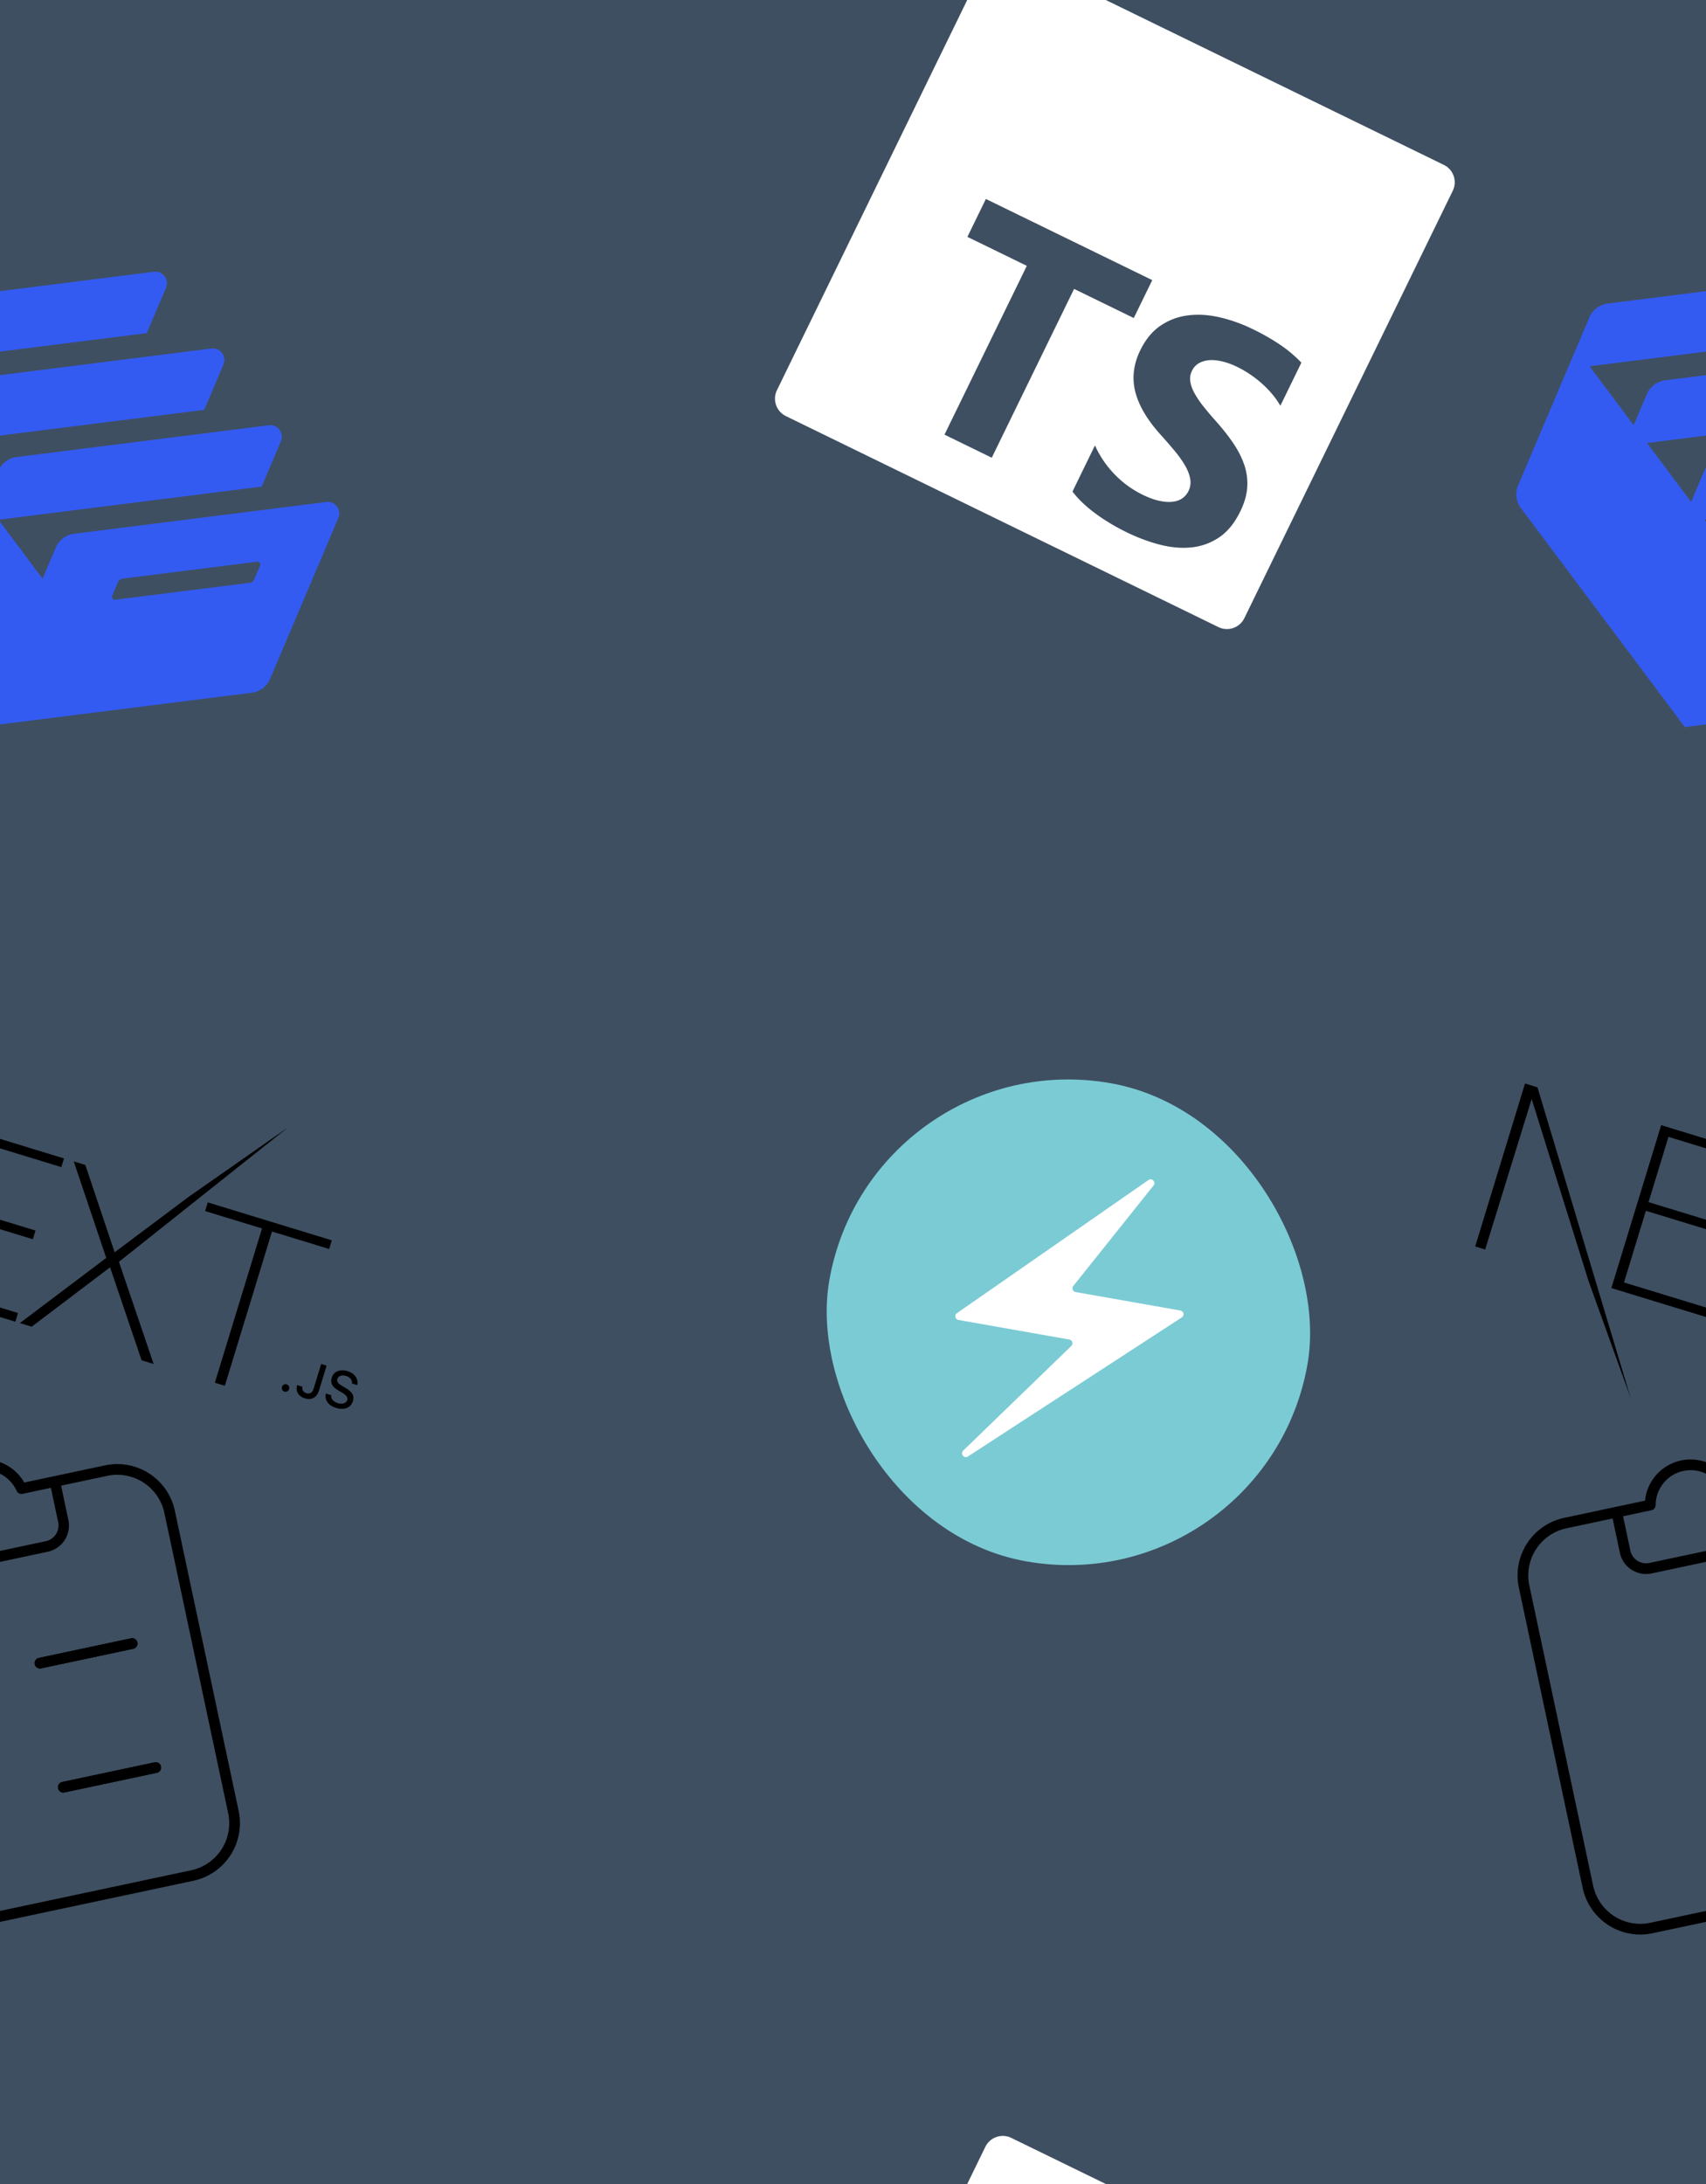 <svg version="1.1"
      xmlns="http://www.w3.org/2000/svg"
      xmlns:xlink="http://www.w3.org/1999/xlink"  id="snapshot-17640" width="250" height="320" viewBox="0 0 250 320"><desc>This image was made on Patterninja.com</desc><defs>
<!-- image 87208 -->
<g id="transformed-87208" data-image="87208" transform="translate(-130.825, 175.979) rotate(10, 138.395, 35.571)"><g><svg version="1.1" width="276.79px" height="71.143px" viewBox="0 0 276.79 71.143"><g id="original-87208"><svg xmlns="http://www.w3.org/2000/svg" viewBox="0 0 998 257" xmlns:xlink="http://www.w3.org/1999/xlink" version="1.1" preserveAspectRatio="xMidYMid meet">
  <rect width="257" height="257" rx="128.5" fill="rgba(123, 203, 212, 1)" stroke="none"/>
  <path d="M69.558 133.985l87.592-86.99c1.636-1.624 4.27.353 3.165 2.378l-32.601 59.752c-.728 1.332.237 2.958 1.755 2.958h56.34c1.815 0 2.691 2.223 1.364 3.462l-98.728 92.142c-1.77 1.652-4.405-.676-2.984-2.636l46.736-64.473c.958-1.322.014-3.174-1.619-3.174h-59.61c-1.786 0-2.677-2.161-1.41-3.419z" fill="rgba(255, 255, 255, 1)" stroke="none"/>
</svg>
</g></svg></g></g>
<!-- /image 87208 -->

<!-- image 64461 -->
<g id="transformed-64461" data-image="64461" transform="translate(-25.463, 37.75) rotate(23, 36.443, 35.86)"><g><svg version="1.1" width="72.886px" height="71.72px" viewBox="0 0 72.886 71.72"><g id="original-64461"><svg xmlns="http://www.w3.org/2000/svg" fill="none" viewBox="0 0 256 252" xmlns:xlink="http://www.w3.org/1999/xlink" version="1.1" preserveAspectRatio="xMidYMid meet">
  <path fill-rule="evenodd" d="M5.922 66.594A11.908 11.908 0 0 0 0 76.888v93.839c0 4.241 2.256 8.162 5.922 10.294L128 252v-.372l122.078-70.979A11.91 11.91 0 0 0 256 170.354V80.385c0-4.591-4.977-7.455-8.946-5.147l-113.132 65.778A11.909 11.909 0 0 0 128 151.31v17.337L9.92 99.992 128 31.337V5.963c0-4.592-4.977-7.455-8.946-5.147L5.922 66.594zm160.024 85.935a2.978 2.978 0 0 0-1.481 2.574v7.608a1.489 1.489 0 0 0 2.237 1.286l60.283-35.05a2.977 2.977 0 0 0 1.48-2.573v-7.608a1.488 1.488 0 0 0-2.236-1.287l-60.283 35.05z" clip-rule="evenodd" fill="rgba(51, 91, 241, 1)" stroke="none"/>
  <path d="M85.333 126.503c0-4.242 2.256-8.163 5.923-10.294l113.132-65.778c3.969-2.308 8.945.556 8.945 5.147v25.374l-128 74.423v-28.872z" fill="rgba(51, 91, 241, 1)" stroke="none"/>
  <path d="M42.667 101.695c0-4.241 2.255-8.162 5.922-10.294L161.72 25.623c3.969-2.308 8.946.556 8.946 5.147v25.375l-128 74.422v-28.872z" fill="rgba(51, 91, 241, 1)" stroke="none"/>
</svg>
</g></svg></g></g>
<!-- /image 64461 -->

<!-- image 92582 -->
<g id="transformed-92582" data-image="92582" transform="translate(125.046, 5.336) rotate(26, 39.244, 37.674)"><g><svg version="1.1" width="78.487px" height="75.348px" viewBox="0 0 78.487 75.348"><g id="original-92582"><svg xmlns="http://www.w3.org/2000/svg" fill="none" viewBox="0 0 27 26" xmlns:xlink="http://www.w3.org/1999/xlink" version="1.1" preserveAspectRatio="xMidYMid meet">
  <path fill-rule="evenodd" d="M.986 0H25.31a.98.98 0 0 1 .986.975v24.05a.98.98 0 0 1-.986.975H.986A.98.98 0 0 1 0 25.025V.975A.98.98 0 0 1 .986 0zm13.632 13.832V11.7H5.258v2.132H8.6v9.495h2.66v-9.495zm1.06 9.244c.429.216.936.379 1.522.487.585.108 1.203.162 1.852.162.632 0 1.233-.06 1.802-.178.569-.12 1.068-.315 1.497-.588s.768-.63 1.019-1.07.375-.986.375-1.635c0-.47-.072-.882-.215-1.236a2.883 2.883 0 0 0-.618-.945c-.27-.275-.593-.523-.97-.742s-.8-.425-1.274-.62a16.19 16.19 0 0 1-.932-.41 4.74 4.74 0 0 1-.701-.405 1.783 1.783 0 0 1-.445-.438.91.91 0 0 1-.157-.523c0-.178.047-.339.14-.482.094-.143.225-.266.396-.37s.38-.182.627-.238c.247-.057.522-.085.825-.085a5.608 5.608 0 0 1 1.435.199c.247.067.488.152.722.255.233.102.45.221.647.356v-2.424a6.522 6.522 0 0 0-1.316-.337 10.893 10.893 0 0 0-1.637-.109 7.73 7.73 0 0 0-1.781.199c-.561.132-1.055.339-1.481.62s-.763.64-1.01 1.074c-.248.435-.372.956-.372 1.561 0 .773.227 1.433.68 1.979.455.546 1.143 1.008 2.067 1.386.363.146.701.29 1.015.43.313.14.584.287.812.438.228.151.408.316.54.494a.995.995 0 0 1 .075 1.075c-.083.143-.208.267-.376.373s-.376.188-.627.247c-.25.06-.543.09-.878.09a5.089 5.089 0 0 1-1.7-.297 5.094 5.094 0 0 1-1.558-.887z" clip-rule="evenodd" fill="rgba(255, 255, 255, 1)" stroke="none"/>
</svg>
</g></svg></g></g>
<!-- /image 92582 -->

<!-- image 92422 -->
<g id="transformed-92422" data-image="92422" transform="translate(-35.94, 207.47) rotate(348, 39.23, 39.23)"><g><svg version="1.1" width="78.46px" height="78.46px" viewBox="0 0 78.46 78.46"><g id="original-92422"><svg fill="#fff" viewBox="0 0 100 100" xmlns="http://www.w3.org/2000/svg" xmlns:xlink="http://www.w3.org/1999/xlink" version="1.1" preserveAspectRatio="xMidYMid meet">
  <path d="M73.56 13.32H58.14a8.54 8.54 0 0 0-16.27 0H26.44a11 11 0 0 0-11 11v57.31a11 11 0 0 0 11 11h47.12a11 11 0 0 0 11-11V24.32a11 11 0 0 0-11-11zm-30.92 2a1 1 0 0 0 1-.79 6.54 6.54 0 0 1 12.78 0 1 1 0 0 0 1 .79h5.38v6.55a3 3 0 0 1-3 3H40.25a3 3 0 0 1-3-3v-6.55zm39.92 66.31a9 9 0 0 1-9 9H26.44a9 9 0 0 1-9-9V24.32a9 9 0 0 1 9-9h8.81v6.55a5 5 0 0 0 5 5h19.5a5 5 0 0 0 5-5v-6.55h8.81a9 9 0 0 1 9 9z" fill="rgba(0, 0, 0, 1)" stroke="none"/>
  <path d="M71.6 45.92H54a1 1 0 0 0 0 2h17.6a1 1 0 0 0 0-2z" style="transform:translateX(-25px)" fill="rgba(0, 0, 0, 1)" stroke="none"/>
  <path d="M71.6 45.92H54a1 1 0 0 0 0 2h17.6a1 1 0 0 0 0-2z" fill="rgba(0, 0, 0, 1)" stroke="none"/>
  <path d="M71.1 69.49H53.45a1 1 0 1 0 0 2H71.1a1 1 0 0 0 0-2z" style="transform:translateX(-25px)" fill="rgba(0, 0, 0, 1)" stroke="none"/>
  <path d="M71.1 69.49H53.45a1 1 0 1 0 0 2H71.1a1 1 0 0 0 0-2z" fill="rgba(0, 0, 0, 1)" stroke="none"/>
</svg>
</g></svg></g></g>
<!-- /image 92422 -->

<!-- image 91238 -->
<g id="transformed-91238" data-image="91238" transform="translate(-32.315, 157.056) rotate(17, 44.315, 26.944)"><g><svg version="1.1" width="88.63px" height="53.887px" viewBox="0 0 88.63 53.887"><g id="original-91238"><svg viewBox="0 0 148 90" style="transform:translateX(4%)" xmlns="http://www.w3.org/2000/svg" xmlns:xlink="http://www.w3.org/1999/xlink" version="1.1" preserveAspectRatio="xMidYMid meet">
  <path d="M34.992 23.495h27.855v2.219H37.546v16.699h23.792v2.219H37.546v18.334h25.591v2.219H34.992v-41.69zm30.35 0h2.96l13.115 18.334 13.405-18.334L113.055.207 83.1 43.756l15.436 21.429H95.46L81.417 45.683 67.316 65.185h-3.018L79.85 43.756 65.343 23.495zm34.297 2.219v-2.219h31.742v2.219h-14.623v39.47h-2.554v-39.47H99.64zM.145 23.495h3.192l44.011 66.003L29.16 65.185 2.814 26.648l-.116 38.537H.145v-41.69zm130.98 38.801c-.523 0-.914-.405-.914-.928 0-.524.391-.929.913-.929.528 0 .913.405.913.929 0 .523-.385.928-.913.928zm2.508-2.443H135c.019.742.56 1.24 1.354 1.24.888 0 1.391-.535 1.391-1.539v-6.356h1.391v6.362c0 1.808-1.043 2.849-2.77 2.849-1.62 0-2.732-1.01-2.732-2.556zm7.322-.08h1.379c.118.853.95 1.395 2.149 1.395 1.117 0 1.937-.58 1.937-1.377 0-.685-.521-1.097-1.708-1.377l-1.155-.28c-1.62-.38-2.36-1.166-2.36-2.487 0-1.602 1.304-2.668 3.26-2.668 1.82 0 3.15 1.066 3.23 2.58h-1.354c-.13-.828-.85-1.346-1.894-1.346-1.1 0-1.832.53-1.832 1.34 0 .642.472 1.01 1.64 1.284l.987.243c1.838.43 2.596 1.178 2.596 2.53 0 1.72-1.33 2.799-3.453 2.799-1.987 0-3.323-1.029-3.422-2.637z" fill="rgba(0, 0, 0, 1)" stroke="none"/>
</svg>
</g></svg></g></g>
<!-- /image 91238 -->
</defs><rect x="0" y="0" width="250" height="320" fill="rgba(62, 79, 97, 1)"></rect><use xlink:href="#transformed-87208" transform="translate(-250, -320)"></use><use xlink:href="#transformed-87208" transform="translate(0, -320)"></use><use xlink:href="#transformed-87208" transform="translate(250, -320)"></use><use xlink:href="#transformed-87208" transform="translate(-250, 0)"></use><use xlink:href="#transformed-87208" transform="translate(0, 0)"></use><use xlink:href="#transformed-87208" transform="translate(250, 0)"></use><use xlink:href="#transformed-87208" transform="translate(-250, 320)"></use><use xlink:href="#transformed-87208" transform="translate(0, 320)"></use><use xlink:href="#transformed-87208" transform="translate(250, 320)"></use><use xlink:href="#transformed-64461" transform="translate(-250, -320)"></use><use xlink:href="#transformed-64461" transform="translate(0, -320)"></use><use xlink:href="#transformed-64461" transform="translate(250, -320)"></use><use xlink:href="#transformed-64461" transform="translate(-250, 0)"></use><use xlink:href="#transformed-64461" transform="translate(0, 0)"></use><use xlink:href="#transformed-64461" transform="translate(250, 0)"></use><use xlink:href="#transformed-64461" transform="translate(-250, 320)"></use><use xlink:href="#transformed-64461" transform="translate(0, 320)"></use><use xlink:href="#transformed-64461" transform="translate(250, 320)"></use><use xlink:href="#transformed-92582" transform="translate(-250, -320)"></use><use xlink:href="#transformed-92582" transform="translate(0, -320)"></use><use xlink:href="#transformed-92582" transform="translate(250, -320)"></use><use xlink:href="#transformed-92582" transform="translate(-250, 0)"></use><use xlink:href="#transformed-92582" transform="translate(0, 0)"></use><use xlink:href="#transformed-92582" transform="translate(250, 0)"></use><use xlink:href="#transformed-92582" transform="translate(-250, 320)"></use><use xlink:href="#transformed-92582" transform="translate(0, 320)"></use><use xlink:href="#transformed-92582" transform="translate(250, 320)"></use><use xlink:href="#transformed-92422" transform="translate(-250, -320)"></use><use xlink:href="#transformed-92422" transform="translate(0, -320)"></use><use xlink:href="#transformed-92422" transform="translate(250, -320)"></use><use xlink:href="#transformed-92422" transform="translate(-250, 0)"></use><use xlink:href="#transformed-92422" transform="translate(0, 0)"></use><use xlink:href="#transformed-92422" transform="translate(250, 0)"></use><use xlink:href="#transformed-92422" transform="translate(-250, 320)"></use><use xlink:href="#transformed-92422" transform="translate(0, 320)"></use><use xlink:href="#transformed-92422" transform="translate(250, 320)"></use><use xlink:href="#transformed-91238" transform="translate(-250, -320)"></use><use xlink:href="#transformed-91238" transform="translate(0, -320)"></use><use xlink:href="#transformed-91238" transform="translate(250, -320)"></use><use xlink:href="#transformed-91238" transform="translate(-250, 0)"></use><use xlink:href="#transformed-91238" transform="translate(0, 0)"></use><use xlink:href="#transformed-91238" transform="translate(250, 0)"></use><use xlink:href="#transformed-91238" transform="translate(-250, 320)"></use><use xlink:href="#transformed-91238" transform="translate(0, 320)"></use><use xlink:href="#transformed-91238" transform="translate(250, 320)"></use></svg>